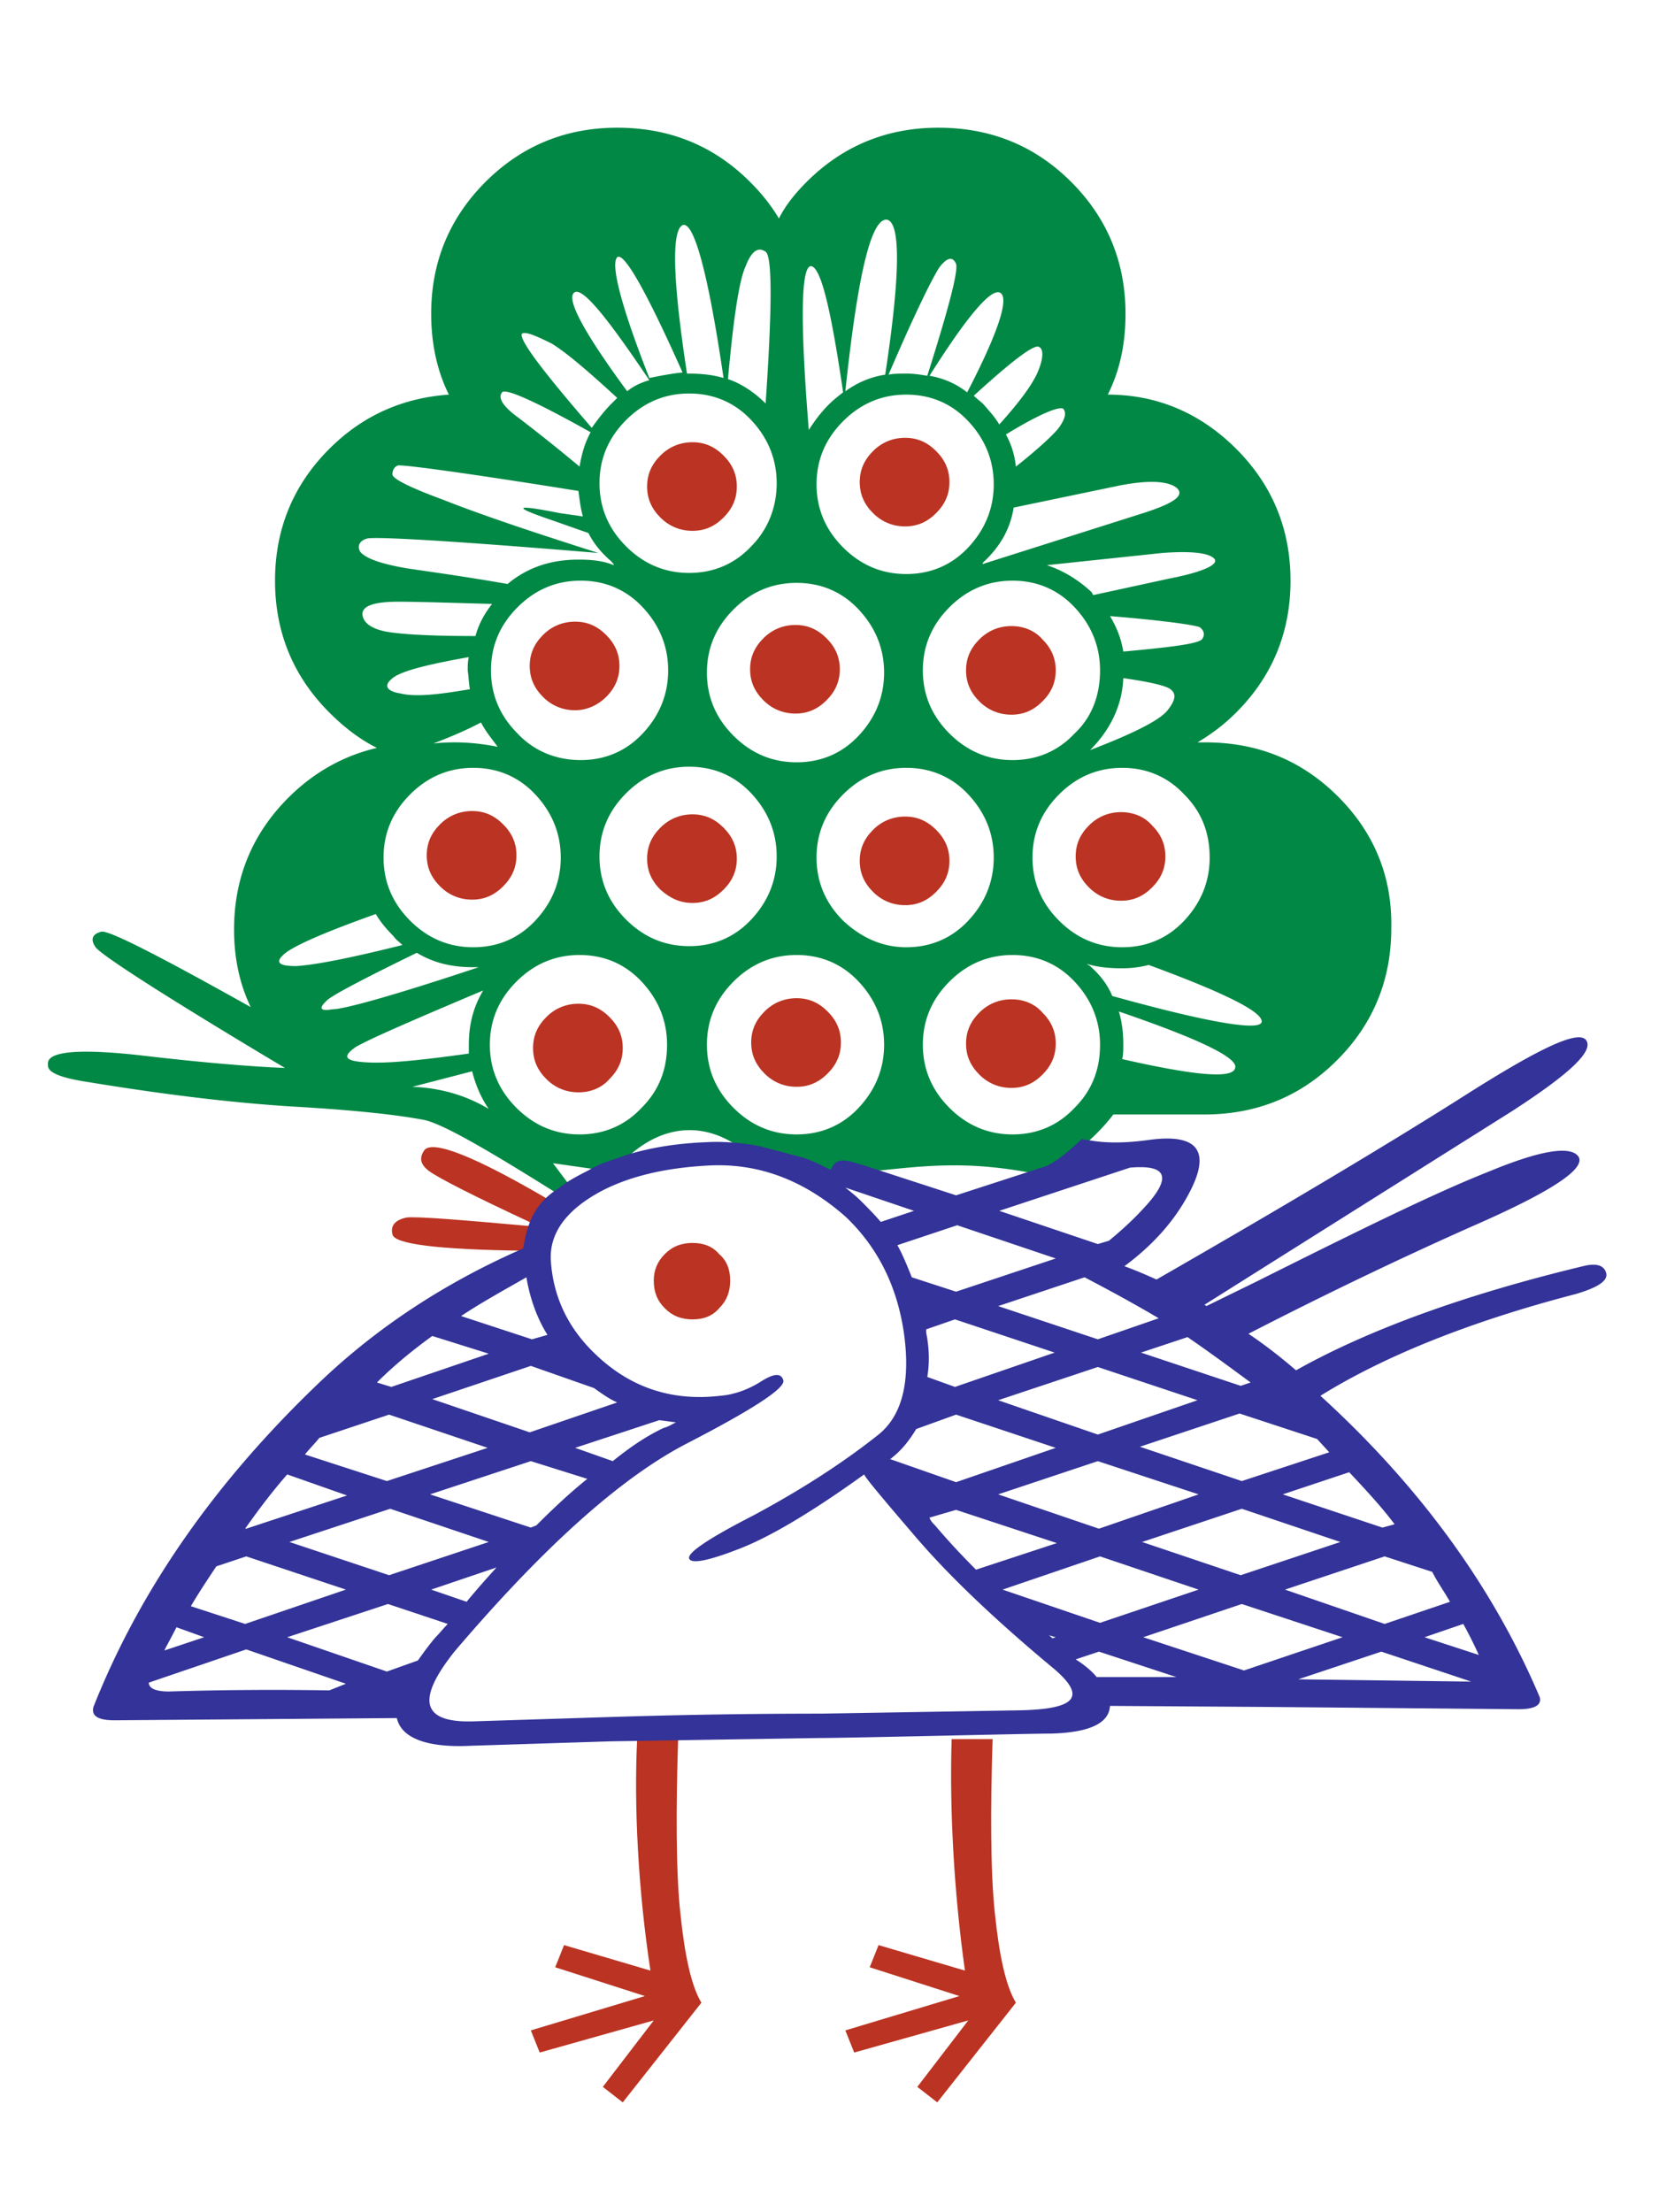 <svg xmlns="http://www.w3.org/2000/svg" xmlns:xlink="http://www.w3.org/1999/xlink" width="150" height="200" viewBox="0 0 39.7 52.9"><defs><path id="A" d="M-105.9 405.5c1.1 0 2-.4 2.8-1.2s1.2-1.7 1.2-2.8-.4-2-1.2-2.8-1.7-1.2-2.8-1.2-2.1.4-2.9 1.2-1.2 1.7-1.2 2.8.4 2 1.2 2.8 1.8 1.2 2.9 1.2z"/><path id="B" d="M-86.4 431.3c-1.1 0-2.1.4-2.9 1.2s-1.2 1.7-1.2 2.8.4 2 1.2 2.8 1.8 1.2 2.9 1.2 2-.4 2.8-1.2 1.2-1.7 1.2-2.8-.4-2-1.2-2.8c-.7-.8-1.7-1.2-2.8-1.2z"/></defs><g transform="matrix(.265 0 0 .265 47.1 -90.4)"><path d="M-141 451c-1 .2-1.5.7-1.3 1.5.1.9 4.1 1.4 11.9 1.5h.2c.1-.8.4-1.7.8-2.4.3-.8.7-1.5 1.4-2.1-6.8-4-10.6-5.5-11.4-4.6-.5.7-.4 1.3.4 1.9s3.9 2.2 9.5 4.8l-.1.2c-6.7-.6-10.4-.9-11.4-.8z" fill="#b32"/><path d="M-56.9 413c-3.3-3.3-7.3-4.9-12-4.9h-.7a17.3 17.3 0 0 0 3.5-2.7c3.3-3.3 4.9-7.3 4.9-11.9s-1.6-8.6-4.9-11.9c-3.2-3.2-7.1-4.9-11.6-4.9 1.1-2.2 1.6-4.6 1.6-7.3 0-4.6-1.6-8.6-4.9-11.9s-7.3-4.9-12-4.9c-4.6 0-8.6 1.6-11.9 4.9-1 1-1.9 2.1-2.5 3.3-.7-1.2-1.6-2.3-2.6-3.3-3.3-3.3-7.3-4.9-12-4.9-4.6 0-8.6 1.6-11.9 4.9s-4.9 7.3-4.9 11.9c0 2.6.5 5.1 1.6 7.3-4.2.3-7.8 1.9-10.8 4.9-3.3 3.3-4.9 7.3-4.9 11.9s1.6 8.6 4.9 11.9c1.3 1.3 2.7 2.4 4.3 3.2-3 .7-5.7 2.2-8 4.5-3.3 3.3-4.9 7.3-4.9 11.9 0 2.6.5 4.9 1.5 7-8.4-4.7-12.9-7-13.5-6.8-.8.2-1 .7-.5 1.4s6.2 4.4 17.1 10.9c-2.5-.1-6.7-.4-12.7-1.1s-8.9-.4-8.7.8c-.1.7 1.1 1.2 3.8 1.6 7.3 1.2 13.5 1.9 18.6 2.2s9 .7 11.6 1.2c1.8.4 6.2 3 12.4 6.9.3-.3.6-.4 1-.6l-1.8-2.4 4.9.7c.5-.2.4-.3 1-.4 3.6-4 7.9-4.2 11.4-1.4.6.1 1.1.2 1.5.4.4.1.8.2 1.1.4.6.1 1.1.3 1.6.6 1.1.3 1.9 1.1 2.4 1.9.6-.5 1.3-.9 2.2-1.1.5-.2 1.1-.3 1.8-.3h.2c5.1-.5 9.2-1.2 16.2.3.4-.2.8-.4 1.1-.6.4-.2 1.1-.8 1.3-.9.5-.4.8-.8 1.2-1.2a17.5 17.5 0 0 0 2.7-2.8h8.2c4.7 0 8.7-1.6 12-4.9s4.9-7.3 4.9-11.9c.1-4.6-1.5-8.6-4.8-11.9zm-11.6 5.5c0 2.2-.8 4.1-2.3 5.7s-3.4 2.4-5.6 2.4-4.1-.8-5.7-2.4-2.4-3.5-2.4-5.7.8-4.1 2.4-5.7 3.5-2.4 5.7-2.4 4.1.8 5.6 2.4c1.6 1.6 2.3 3.5 2.3 5.7zm-12.2-11.2c-1.5 1.6-3.4 2.4-5.6 2.4s-4.1-.8-5.7-2.4-2.4-3.5-2.4-5.7.8-4.1 2.4-5.7 3.5-2.4 5.7-2.4 4.1.8 5.6 2.4 2.3 3.5 2.3 5.7-.7 4.2-2.3 5.7zm4.4-5c2.1.3 3.5.6 4.1.9.7.4.7 1-.1 2-.7.9-3.1 2.1-7 3.6 1.8-1.8 2.9-4 3-6.5zm7.1-3.5c-.4.4-2.7.7-7.1 1.1-.2-1.2-.6-2.2-1.2-3.2 4.9.4 7.6.8 8.1 1 .4.3.5.7.2 1.1zm1.1-7.3c.5.5-.9 1.2-4 1.8l-6.9 1.5c-.1-.1-.1-.2-.2-.3-1.2-1.1-2.5-1.9-4-2.4l10.4-1.1c2.7-.2 4.2 0 4.7.5zm-8.5-6.6c2.6-.5 4.3-.4 5.1.2.8.7-.2 1.4-3 2.3L-89 392c0-.1 0-.1.1-.2 1.5-1.4 2.4-3 2.7-4.9zm-5.1-6.9c.3.4.1 1-.5 1.8-.6.7-1.9 1.9-3.8 3.4-.1-1-.4-2-.9-2.9 3.1-1.9 4.9-2.6 5.2-2.3zm-2.2-5.6c.4.2.4 1-.1 2.2s-1.7 2.8-3.5 4.8c-.4-.7-.9-1.2-1.4-1.8-.3-.3-.6-.5-.9-.8 3.5-3.2 5.5-4.7 5.9-4.4zm-3.4-4.8c.6.7-.4 3.7-3.1 8.9-1-.8-2.2-1.3-3.4-1.5 3.6-5.7 5.8-8.2 6.5-7.4zm-4.1-2.7c.2.7-.7 4.1-2.6 10.1-.6-.1-1.2-.2-1.9-.2-.6 0-1.1 0-1.6.1 2.4-5.6 4-8.8 4.6-9.7.7-.9 1.2-1 1.5-.3zm-6.3-4c1.3.1 1.3 4.8-.1 14-1.3.2-2.5.7-3.6 1.5 1.1-10.4 2.3-15.5 3.7-15.5zm1.8 15.8c2.2 0 4.1.8 5.6 2.4s2.3 3.5 2.3 5.7-.8 4.1-2.3 5.7-3.4 2.4-5.6 2.4-4.1-.8-5.7-2.4-2.4-3.5-2.4-5.7.8-4.1 2.4-5.7 3.5-2.4 5.7-2.4zm-8.6-11.6c.9.1 1.8 3.9 2.9 11.4-.4.3-.9.7-1.3 1.1-.7.7-1.3 1.5-1.8 2.3-.8-9.9-.7-14.8.2-14.8zm-1.3 28.6c2.2 0 4.1.8 5.6 2.4s2.3 3.5 2.3 5.7-.8 4.1-2.3 5.7-3.4 2.4-5.6 2.4-4.1-.8-5.7-2.4-2.4-3.5-2.4-5.7.8-4.1 2.4-5.7 3.5-2.4 5.7-2.4zm-4.1-3.3c-1.5 1.6-3.4 2.4-5.6 2.4s-4.1-.8-5.7-2.4-2.4-3.5-2.4-5.7.8-4.1 2.4-5.7 3.5-2.4 5.7-2.4 4.1.8 5.6 2.4 2.3 3.5 2.3 5.7-.8 4.2-2.3 5.7zm-25.4 12.9c-2.9.5-4.9.7-6.2.4-1.3-.2-1.6-.7-.9-1.3.7-.7 3.1-1.3 7-2-.1.4-.1.8-.1 1.2.1.7.1 1.2.2 1.7zm1 3c.4.8 1 1.5 1.5 2.2-2-.4-3.9-.5-5.8-.3 1.3-.5 2.8-1.1 4.3-1.9zm-6.4 6.5c1.6-1.6 3.5-2.4 5.7-2.4s4.1.8 5.6 2.4 2.3 3.5 2.3 5.7-.8 4.1-2.3 5.7-3.4 2.4-5.6 2.4-4.1-.8-5.7-2.4-2.4-3.5-2.4-5.7.8-4.1 2.4-5.7zm9.7-5.5c-1.6-1.6-2.4-3.5-2.4-5.7s.8-4.1 2.4-5.7 3.5-2.4 5.7-2.4 4.1.8 5.6 2.4 2.3 3.5 2.3 5.7-.8 4.1-2.3 5.7-3.4 2.4-5.6 2.4-4.2-.8-5.7-2.4zm20.6-42.2c.5-1.3 1.1-1.8 1.8-1.3.6.4.6 5 0 13.7-1-1-2.2-1.8-3.4-2.2.5-5.5 1-8.9 1.6-10.2zm-5.7-3.7c1-.4 2.3 4.2 3.7 13.8-1-.3-2.1-.4-3.2-.4h-.1c-1.3-8.5-1.4-12.9-.4-13.4zm-5.9 2.9c.6-.5 2.6 3 5.9 10.4-1 .1-2 .3-3 .5-2.6-6.6-3.5-10.3-2.9-10.9zm-3.9 3.2c.7-.6 2.9 2.1 6.8 7.9-.7.2-1.4.5-2 1-3.9-5.3-5.5-8.3-4.8-8.9zm-2 4.6c1.3.8 3.3 2.5 5.9 4.9l-.5.5c-.7.7-1.3 1.5-1.8 2.2-4.5-5.2-6.6-8-6.3-8.5.3-.2 1.1.1 2.7.9zm-4.5 4.4c.3-.4 3 .8 8 3.6-.5.9-.8 1.9-1 3.1a172 172 0 0 0-5.5-4.4c-1.4-1-1.9-1.8-1.5-2.3zm-12.2 13.2c.7-.2 7.7.2 20.9 1.3-6.3-2-11-3.6-14-4.8-3-1.1-4.6-1.9-4.6-2.3s.2-.7.5-.8 5.7.6 16.3 2.3c.1.8.2 1.6.4 2.3l-2.1-.3c-4-.8-4.3-.6-1.1.5l3.7 1.3c.5 1 1.2 1.8 2 2.5.1.1.3.3.3.4-1-.4-2-.5-3.2-.5-2.5 0-4.6.7-6.4 2.2-4-.7-7-1.1-9-1.4-2.4-.4-3.8-.9-4.3-1.5-.3-.5-.1-1 .6-1.2zm-.4 6.9c-.1-.8 1-1.2 3.2-1.2 1.9 0 4.7.1 8.5.2-.7.9-1.2 1.8-1.5 2.9-3.3 0-5.8-.1-7.4-.3-1.8-.2-2.7-.8-2.8-1.6zm-6.8 30.4c1.2-.8 3.8-1.9 8-3.4.4.7 1 1.4 1.6 2 .2.3.5.5.8.8-4.8 1.2-7.9 1.8-9.6 1.9-1.7 0-2-.4-.8-1.3zm3.7 4.3c.8-.6 3.5-2 8-4.2 1.5.9 3.1 1.3 5.1 1.3h.5c-7.8 2.6-12.2 3.8-13.2 3.8-1.2.2-1.3-.1-.4-.9zm3.6 5.7c-2.1-.1-2.4-.5-1.1-1.4 1.2-.7 5.1-2.4 11.5-5.1-.9 1.5-1.3 3.1-1.3 4.9v.8c-4.3.6-7.3.9-9.1.8zm4 2.2l5.4-1.4c.3 1.2.8 2.4 1.5 3.4-2-1.2-4.3-1.9-6.9-2zm20.7 1.9c-1.5 1.6-3.4 2.4-5.6 2.4s-4.1-.8-5.7-2.4-2.4-3.5-2.4-5.7.8-4.1 2.4-5.7 3.5-2.4 5.7-2.4 4.1.8 5.6 2.4 2.3 3.5 2.3 5.7-.7 4.1-2.3 5.7zm4.3-14.6c-2.2 0-4.1-.8-5.7-2.4s-2.4-3.5-2.4-5.7.8-4.1 2.4-5.7 3.5-2.4 5.7-2.4 4.1.8 5.6 2.4 2.3 3.5 2.3 5.7-.8 4.1-2.3 5.7-3.4 2.4-5.6 2.4zm15.3 14.6c-1.5 1.6-3.4 2.4-5.6 2.4s-4.1-.8-5.7-2.4-2.4-3.5-2.4-5.7.8-4.1 2.4-5.7 3.5-2.4 5.7-2.4 4.1.8 5.6 2.4 2.3 3.5 2.3 5.7-.8 4.1-2.3 5.7zm-1.4-16.9c-1.6-1.6-2.4-3.5-2.4-5.7s.8-4.1 2.4-5.7 3.5-2.4 5.7-2.4 4.1.8 5.6 2.4 2.3 3.5 2.3 5.7-.8 4.1-2.3 5.7-3.4 2.4-5.6 2.4-4.1-.9-5.7-2.4zm20.9 16.9c-1.5 1.6-3.4 2.4-5.6 2.4s-4.1-.8-5.7-2.4-2.4-3.5-2.4-5.7.8-4.1 2.4-5.7 3.5-2.4 5.7-2.4 4.1.8 5.6 2.4 2.3 3.5 2.3 5.7-.7 4.1-2.3 5.7zm4.3-4.4c.1-.4.1-.9.1-1.3 0-1-.1-2-.4-3 7.3 2.5 10.8 4.2 10.5 5.1-.2 1-3.6.7-10.2-.8zm-.9-5.7c-.4-1-1.1-1.9-2-2.7-.1-.1-.2-.1-.3-.2 1 .3 2 .4 3.2.4.8 0 1.6-.1 2.4-.3 6.8 2.5 10.2 4.2 10.2 5.1s-4.5.2-13.5-2.3z" fill="#084"/><g fill="#b32"><use xlink:href="#A"/><path d="M-123 404c.8-.8 1.2-1.7 1.2-2.8s-.4-2-1.2-2.8-1.7-1.2-2.8-1.2-2.1.4-2.9 1.2-1.2 1.7-1.2 2.8.4 2 1.2 2.8 1.8 1.2 2.9 1.2 2.1-.5 2.8-1.2z"/><use x="-29.2" y="16.8" xlink:href="#A"/><path d="M-119 519l-7.8-2.3-.8 2 8.1 2.6-10.3 3.1.8 2 10.3-2.9-4.6 6 1.8 1.4 7.1-9c-.9-1.5-1.5-4.2-1.9-8.1-.4-3.6-.4-9.6-.2-15.7h-3.7c-.3 6.1.1 13.7 1.2 20.9zm28.4 0l-7.8-2.3-.8 2 8.1 2.6-10.3 3.1.8 2 10.3-2.9-4.6 6 1.8 1.4 7.1-9c-.9-1.5-1.5-4.2-1.9-8.1-.4-3.7-.4-9.6-.2-15.7h-3.7c-.2 6.2.2 13.8 1.2 20.9zm-24.6-138c-1.1 0-2.1.4-2.9 1.2s-1.2 1.7-1.2 2.8.4 2 1.2 2.8 1.8 1.2 2.9 1.2 2-.4 2.8-1.2 1.2-1.7 1.2-2.8-.4-2-1.2-2.8-1.7-1.2-2.8-1.2zm0 72.3c-1 0-1.8.3-2.5 1s-1 1.5-1 2.4c0 1 .3 1.8 1 2.5s1.5 1 2.5 1 1.8-.3 2.4-1c.7-.7 1-1.5 1-2.5s-.3-1.8-1-2.4c-.6-.7-1.4-1-2.4-1zm0-30.7c1.1 0 2-.4 2.8-1.2s1.2-1.7 1.2-2.8-.4-2-1.2-2.8-1.7-1.2-2.8-1.2-2.1.4-2.9 1.2-1.2 1.7-1.2 2.8.4 2 1.2 2.8c.9.8 1.8 1.2 2.9 1.2z"/><use xlink:href="#B"/><use y="-33.7" xlink:href="#B"/><path d="M-98.9 416c-.8.8-1.2 1.7-1.2 2.8s.4 2 1.2 2.8 1.8 1.2 2.9 1.2 2-.4 2.8-1.2 1.2-1.7 1.2-2.8-.4-2-1.2-2.8-1.7-1.2-2.8-1.2-2.1.4-2.9 1.2zm-23.8 22.5c.8-.8 1.2-1.7 1.2-2.8s-.4-2-1.2-2.8-1.7-1.2-2.8-1.2-2.1.4-2.9 1.2-1.2 1.7-1.2 2.8.4 2 1.2 2.8 1.8 1.2 2.9 1.2 2.1-.4 2.8-1.2z"/><use x="9.9" y="-16.9" xlink:href="#A"/><path d="M-103 438c.8-.8 1.2-1.7 1.2-2.8s-.4-2-1.2-2.8-1.7-1.2-2.8-1.2-2.1.4-2.9 1.2-1.2 1.7-1.2 2.8.4 2 1.2 2.8 1.8 1.2 2.9 1.2 2-.4 2.8-1.2z"/><use x="9.9" y="-16.9" xlink:href="#B"/></g><path d="M-95.7 476l.2.3.2-.2z"/><path d="M-32.7 456c-.2-.7-.9-.9-2.1-.6-10.8 2.6-19.5 5.8-25.9 9.4-1.4-1.2-2.8-2.3-4.3-3.3 7.2-3.7 13.9-6.9 20.2-9.7 7.1-3.1 10.3-5.2 9.6-6.3-.7-1-3.4-.6-8.2 1.4-4.8 1.9-11.7 5.3-20.9 9.9l-4.5 2.2c-.1-.1-.1-.1-.2-.1l27.8-17.5c5.1-3.3 7.4-5.4 6.7-6.4s-4.4.8-11.3 5.2c-6.8 4.3-16 9.8-27.5 16.4-.9-.4-1.8-.8-2.9-1.2 2.7-2 4.7-4.3 6-6.9 1.8-3.6.5-5.1-3.8-4.5-2.2.3-4 .3-5.5 0-.2 0-.3 0-.5-.1-.2.1-2.3 2.3-3.7 2.6l-7.7 2.5-8.3-2.7c-1.2-.3-2.5-1-3 .4-.1 0-1.3-.7-2.5-1.1l-3.8-1c-1.3-.3-3.4-.5-4.9-.4-2.7.1-5.2.5-7.4 1.2-.2.1-1.2.4-1.4.5-.7.2-1.3.5-2 .9-.4.2-1.8.9-2.5 1.5-2.4 1.5-2.9 3.3-3.3 5.5-7.1 3.1-13.3 7.2-18.5 12.2-9.3 8.9-16.1 18.6-20.3 29.2-.2.8.4 1.2 1.9 1.2l25.5-.2c.4 1.8 2.7 2.7 6.7 2.5l12.6-.4 18.8-.3c2.8 0 18.9-.4 21-.4 3.4-.1 5.2-.9 5.3-2.5l14.8.1 22.1.2c1.5 0 2.1-.4 1.9-1.1-4.2-9.9-10.8-19-19.8-27.2 5.8-3.6 13.5-6.7 23.1-9.2 2-.6 2.9-1.2 2.7-1.9zm-32.1 9.9l-.9.3-9-3 4.2-1.4c1.9 1.3 3.8 2.7 5.7 4.1zm-22.4 18.7l8.8-3 8.9 3-8.9 3zm4.8 4.3l-.3.1c-.1-.1-.3-.3-.4-.3zm-11.7-27.5v-.3l2.6-.9 9 3-9 3.1-2.5-.9c.2-1.2.2-2.5-.1-4zm2.7 7.4l9 3-9 3.1-6-2.1c.1 0 .1 0 .2-.1.9-.7 1.6-1.6 2.2-2.6zm0 8.6l9.1 3-7.3 2.4c-1.4-1.4-2.6-2.7-3.7-4-.2-.2-.4-.4-.5-.7zm16.8 2.9l9-3 8.9 3-9 3zm-3.9-1.2l-9.1-3.1 9-3 9.1 3zm-9.1-11.6l9-3 9 3-9 3.1zm14.5-7.4l-5.5 1.9-9-3 7.8-2.6c2.3 1.2 4.5 2.4 6.7 3.7zm-2.6-13.6c3.4-.3 3.8.9 1.3 3.6-1 1.1-2.1 2.1-3.2 3l-1 .3-8.9-3zm-6.7 8.2l-9 3-4-1.3c-.4-1-.8-2-1.3-2.9l5.4-1.8zm-12.8-4.3l-3 1c-.6-.7-1.2-1.3-1.8-1.9-.4-.4-.9-.8-1.4-1.2zm-35 6c.3 1.8.9 3.6 1.9 5.2l-1.4.4-6.4-2.1c1.8-1.2 3.8-2.3 5.9-3.5zm-2.7 26.2c-.9 1-1.8 2-2.7 3.1l-3.2-1.1zm-9.7.7l-9-3 9.1-3 8.9 3zm3.7-7.3l9.1-3 5.1 1.6c-1.5 1.2-3 2.6-4.6 4.2l-.5.2zm13.1-4.2l7.6-2.5 1.5.2c-.4.2-.7.4-1.1.5-1.5.7-3 1.7-4.6 3zm-4.1-1.4l-8.8-3 8.9-3 5.7 2c.7.5 1.4 1 2.1 1.3zm-8.8-8.7l5.1 1.6-8.8 3-1.3-.4c1.5-1.5 3.2-2.9 5-4.2zm-10.2 9.2l6.3-2.1 8.9 3-9.1 3-7.4-2.4c.4-.5.9-1 1.3-1.5zm-2.9 3.3l5.4 1.9-9.1 3h-.1c1.2-1.7 2.4-3.3 3.8-4.9zm-6.4 8.3l2.7-.9 9 3-9.1 3.1-4.9-1.6c.7-1.2 1.5-2.4 2.3-3.6zm-3.6 5.5l2.5.9-3.6 1.2c.3-.6.7-1.3 1.1-2.1zm13.8 5.7a307 307 0 0 0-14.5.1c-1.2 0-1.8-.3-1.8-.8l8.8-3 9 3.1zm5.2-1.7l-9-3.1 9.1-3 5.4 1.8c-.4.4-.7.8-1.1 1.2-.6.7-1.1 1.4-1.6 2.1zm57.1 3.5l-17.9.3a605 605 0 0 0-18.9.3l-12.6.4c-4.5.1-5.1-1.9-1.6-6.3 8-9.4 15-15.7 21-18.8s8.9-5 8.7-5.7-.9-.6-2 .1-2.4 1.2-3.7 1.3c-4.3.5-8-.7-11.1-3.6-2.6-2.4-4-5.3-4.2-8.7-.1-2.4 1.4-4.5 4.6-6.2 2.5-1.3 5.7-2.1 9.8-2.3 4.5-.2 8.6 1.4 12.3 4.7 2.9 2.8 4.6 6.3 5.2 10.5.6 4.4-.2 7.4-2.3 9.1-3.4 2.7-7.2 5.1-11.3 7.3-4.1 2.1-6 3.4-5.8 3.9s1.7.2 4.3-.8c2.7-1 6.5-3.2 11.5-6.8.1.3 1.7 2.2 4.7 5.7s7.2 7.5 12.5 11.9c2.9 2.5 1.9 3.6-3.2 3.7zm7-3c-.4-.5-1.1-1.1-1.9-1.6l2.1-.7 7 2.3zm13.3-.6l-9.1-3 8.9-3 9.1 3zm20 1l-15.1-.2 7.5-2.5 8.1 2.7zm1.2-2.4l-4.9-1.6 3.5-1.2c.5.9 1 1.9 1.4 2.8zm-2.6-4.8l-5.9 2-9-3.1 9-3 4.3 1.4c.5 1 1.1 1.8 1.6 2.7zm-5-7l-1.1.3-9-3 6-2c1.5 1.6 2.9 3.1 4.1 4.7zm-5.9-6.5l-7.9 2.6-9.2-3.1 9-3 7 2.3z" fill="#339"/></g></svg>